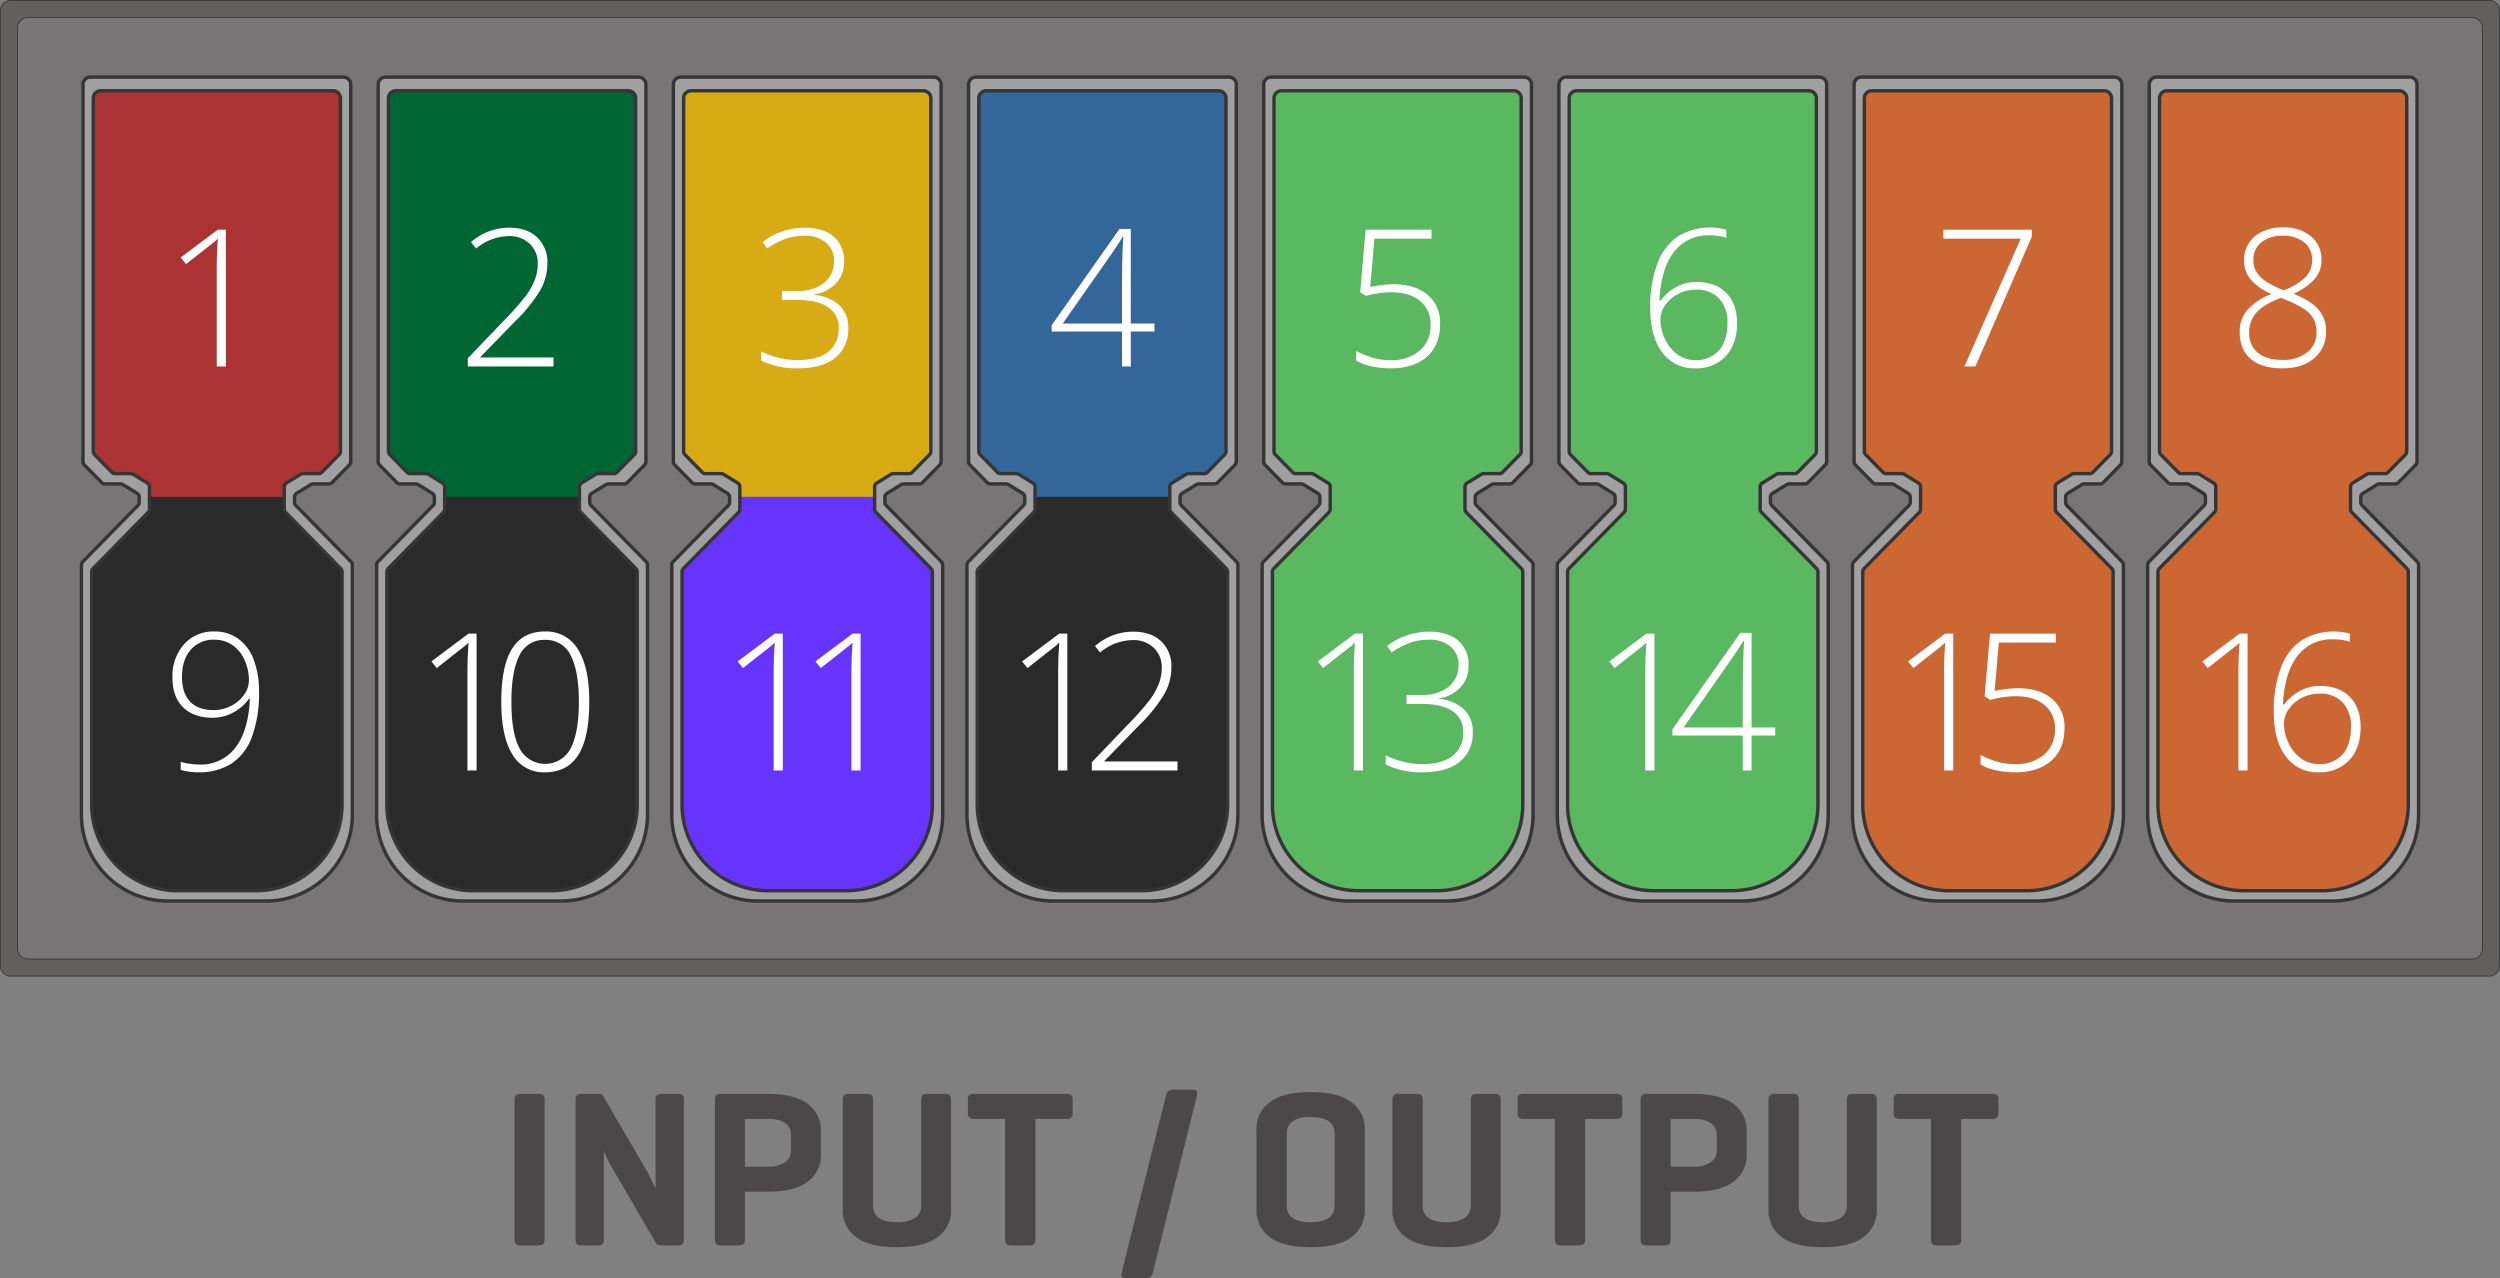 <svg xmlns="http://www.w3.org/2000/svg" xmlns:xlink="http://www.w3.org/1999/xlink" viewBox="0 0 730.25 373.411"><rect x="0" y="0" width="730.25" height="373.411" fill="#808080" stroke="none"/><style>.P{fill:#353535}.Q{fill:#a0a0a0}</style><rect width="730" height="285" x=".125" y=".125" fill="#62605f" rx="3"/><path d="M727.125 285.25h-724A3.13 3.13 0 0 1 0 282.125v-279A3.13 3.13 0 0 1 3.125 0h724a3.13 3.13 0 0 1 3.125 3.125v279a3.13 3.13 0 0 1-3.125 3.125m-724-285A2.88 2.88 0 0 0 .25 3.125v279A2.88 2.88 0 0 0 3.125 285h724a2.88 2.88 0 0 0 2.875-2.875v-279A2.88 2.88 0 0 0 727.125.25z" class="P"/><rect width="720" height="275" x="5.125" y="5.125" fill="#777576" rx="3"/><path d="M722.125 280.25h-714A3.13 3.13 0 0 1 5 277.125v-269A3.13 3.13 0 0 1 8.125 5h714a3.13 3.13 0 0 1 3.125 3.125v269a3.13 3.13 0 0 1-3.125 3.125m-714-275A2.88 2.88 0 0 0 5.25 8.125v269A2.88 2.88 0 0 0 8.125 280h714a2.88 2.88 0 0 0 2.875-2.875v-269a2.88 2.88 0 0 0-2.875-2.875z" class="P"/><path fill="#ab3333" d="M83.034 145.292v-3.087c0-.462.24-.89.634-1.132l4.13-2.531c.209-.128.449-.196.693-.196h4.568c.356 0 .698-.143.948-.398l5.064-5.164c.243-.248.38-.582.38-.929V28.681a2.17 2.17 0 0 0-2.167-2.167H29.409a2.17 2.17 0 0 0-2.167 2.167v103.176c0 .347.136.681.38.929l5.064 5.164c.25.255.591.398.948.398h4.568c.245 0 .485.068.693.196l4.131 2.531c.394.241.634.67.634 1.132v3.087z"/><use xlink:href="#B" fill="#2a2a2a"/><use xlink:href="#C" class="Q"/><path d="M77.742 263.678h-28.79c-14.168-.013-25.651-11.492-25.67-25.66v-73a1.84 1.84 0 0 1 .519-1.276l16.124-16.444a.82.82 0 0 0 .237-.57v-1.52a.82.82 0 0 0-.397-.701l-4.135-2.543a.9.9 0 0 0-.428-.116h-4.57a1.8 1.8 0 0 1-1.311-.553l-5.057-5.157a1.84 1.84 0 0 1-.523-1.28V24.678a2.67 2.67 0 0 1 2.67-2.66h73.87a2.67 2.67 0 0 1 2.67 2.66v110.18a1.84 1.84 0 0 1-.519 1.276l-5.064 5.164c-.344.352-.815.55-1.307.55h-4.57a.85.85 0 0 0-.433.119l-4.125 2.537a.83.83 0 0 0-.402.704v1.52a.82.82 0 0 0 .233.566l16.127 16.447a1.84 1.84 0 0 1 .52 1.277v73c-.019 14.168-11.502 25.646-25.67 25.66zm-51.33-240.66a1.667 1.667 0 0 0-1.67 1.66v110.18a.84.84 0 0 0 .241.584l5.056 5.156a.8.8 0 0 0 .593.25h4.57c.33.002.653.09.938.256l4.144 2.548c.544.33.877.919.878 1.556v1.52a1.8 1.8 0 0 1-.527 1.274l-16.116 16.436a.84.84 0 0 0-.237.58v73c.018 13.616 11.054 24.647 24.67 24.66h28.79c13.616-.013 24.652-11.044 24.67-24.66v-73a.84.84 0 0 0-.239-.583l-16.118-16.438a1.8 1.8 0 0 1-.523-1.27v-1.52a1.83 1.83 0 0 1 .883-1.559l4.125-2.537a1.84 1.84 0 0 1 .952-.264h4.57a.82.82 0 0 0 .59-.247l5.063-5.164a.84.84 0 0 0 .237-.58V24.678a1.67 1.67 0 0 0-1.67-1.66zm48.33 237.66h-22.79c-14.168-.013-25.651-11.492-25.67-25.66v-68a1.84 1.84 0 0 1 .519-1.276l16.124-16.444a.82.82 0 0 0 .237-.57v-6.52a.82.82 0 0 0-.397-.701l-4.135-2.543a.9.9 0 0 0-.428-.116h-4.57a1.8 1.8 0 0 1-1.311-.553l-5.057-5.157a1.84 1.84 0 0 1-.523-1.28V28.678a2.67 2.67 0 0 1 2.67-2.66h67.87a2.67 2.67 0 0 1 2.67 2.66v103.18a1.84 1.84 0 0 1-.519 1.276l-5.064 5.164c-.344.352-.815.55-1.307.55h-4.57a.85.85 0 0 0-.433.119l-4.125 2.537a.83.83 0 0 0-.402.704v6.52a.82.82 0 0 0 .233.566l16.124 16.443a1.84 1.84 0 0 1 .523 1.28v68c-.019 14.168-11.502 25.646-25.67 25.66zm-45.33-233.66a1.667 1.667 0 0 0-1.67 1.66v103.18a.84.84 0 0 0 .241.584l5.056 5.156a.8.8 0 0 0 .593.25h4.57c.33.002.653.09.938.256l4.144 2.548c.544.33.877.919.878 1.556v6.52a1.8 1.8 0 0 1-.527 1.274l-16.116 16.436a.84.84 0 0 0-.237.58v68c.018 13.616 11.054 24.647 24.67 24.66h22.79c13.616-.013 24.652-11.044 24.67-24.66v-68a.84.84 0 0 0-.24-.584l-16.117-16.437a1.8 1.8 0 0 1-.523-1.27v-6.52a1.83 1.83 0 0 1 .883-1.559l4.125-2.537a1.84 1.84 0 0 1 .952-.264h4.57a.82.82 0 0 0 .59-.247l5.063-5.164a.84.84 0 0 0 .237-.58V28.678a1.67 1.67 0 0 0-1.67-1.66z" class="P"/><use xlink:href="#D" fill="#063"/><use xlink:href="#E" fill="#2a2a2a"/><use xlink:href="#F" class="Q"/><path d="M163.964 263.678h-28.79c-14.168-.013-25.651-11.492-25.67-25.66v-73a1.84 1.84 0 0 1 .519-1.276l16.124-16.444a.82.82 0 0 0 .237-.57v-1.52a.82.82 0 0 0-.397-.701l-4.135-2.543a.9.9 0 0 0-.428-.116h-4.57a1.8 1.8 0 0 1-1.311-.553l-5.057-5.157a1.84 1.84 0 0 1-.523-1.28V24.678a2.67 2.67 0 0 1 2.67-2.66h73.87a2.67 2.67 0 0 1 2.67 2.66v110.18a1.84 1.84 0 0 1-.52 1.277l-5.063 5.164a1.82 1.82 0 0 1-1.307.55h-4.57a.85.85 0 0 0-.433.119l-4.125 2.537a.83.83 0 0 0-.402.704v1.52a.82.82 0 0 0 .233.566l16.127 16.447a1.84 1.84 0 0 1 .52 1.277v73c-.019 14.168-11.502 25.646-25.67 25.66zm-51.33-240.66a1.667 1.667 0 0 0-1.67 1.66v110.18a.84.84 0 0 0 .241.584l5.056 5.156a.8.8 0 0 0 .593.25h4.57c.33.002.653.09.938.256l4.144 2.548c.544.33.877.919.878 1.556v1.52a1.8 1.8 0 0 1-.527 1.274l-16.116 16.436a.84.84 0 0 0-.237.58v73c.018 13.616 11.054 24.647 24.67 24.66h28.79c13.616-.013 24.652-11.044 24.67-24.66v-73a.84.84 0 0 0-.239-.583l-16.118-16.438a1.8 1.8 0 0 1-.523-1.27v-1.52a1.83 1.83 0 0 1 .883-1.559l4.125-2.537a1.84 1.84 0 0 1 .952-.264h4.57a.82.82 0 0 0 .589-.247l5.063-5.164a.84.84 0 0 0 .237-.58V24.678a1.67 1.67 0 0 0-1.67-1.66zm48.33 237.66h-22.79c-14.168-.013-25.651-11.492-25.67-25.66v-68a1.84 1.84 0 0 1 .519-1.276l16.124-16.444a.82.82 0 0 0 .237-.57v-6.52a.82.82 0 0 0-.397-.701l-4.135-2.543a.9.9 0 0 0-.428-.116h-4.57a1.8 1.8 0 0 1-1.311-.553l-5.057-5.157a1.84 1.84 0 0 1-.523-1.28V28.678a2.67 2.67 0 0 1 2.67-2.66h67.87a2.67 2.67 0 0 1 2.67 2.66v103.18a1.84 1.84 0 0 1-.52 1.277l-5.063 5.164a1.82 1.82 0 0 1-1.307.55h-4.57a.85.85 0 0 0-.433.119l-4.125 2.537a.83.83 0 0 0-.402.704v6.52a.82.82 0 0 0 .233.566l16.124 16.443a1.84 1.84 0 0 1 .523 1.28v68c-.019 14.168-11.502 25.646-25.67 25.66zm-45.33-233.66a1.667 1.667 0 0 0-1.67 1.66v103.18a.84.84 0 0 0 .241.584l5.056 5.156a.8.8 0 0 0 .593.25h4.57c.33.002.653.09.938.256l4.144 2.548c.544.33.877.919.878 1.556v6.52a1.8 1.8 0 0 1-.527 1.274l-16.116 16.436a.84.84 0 0 0-.237.58v68c.018 13.616 11.054 24.647 24.67 24.66h22.79c13.616-.013 24.652-11.044 24.67-24.66v-68a.84.84 0 0 0-.24-.584l-16.117-16.437a1.8 1.8 0 0 1-.523-1.27v-6.52a1.83 1.83 0 0 1 .883-1.559l4.125-2.537a1.84 1.84 0 0 1 .952-.264h4.57a.82.82 0 0 0 .589-.247l5.063-5.164a.84.84 0 0 0 .237-.58V28.678a1.67 1.67 0 0 0-1.67-1.66z" class="P"/><use xlink:href="#D" x="86.222" fill="#d7ab14"/><use xlink:href="#E" x="86.223" fill="#63f"/><use xlink:href="#F" x="86.223" class="Q"/><path d="M250.187 263.678h-28.79c-14.168-.013-25.651-11.492-25.67-25.66v-73a1.84 1.84 0 0 1 .519-1.276l16.124-16.444a.82.82 0 0 0 .237-.57v-1.52a.82.82 0 0 0-.397-.701l-4.134-2.543a.9.9 0 0 0-.429-.116h-4.57a1.8 1.8 0 0 1-1.311-.553l-5.056-5.157a1.84 1.84 0 0 1-.523-1.28V24.678a2.67 2.67 0 0 1 2.67-2.66h73.87a2.67 2.67 0 0 1 2.67 2.66v110.18a1.84 1.84 0 0 1-.52 1.277l-5.063 5.164a1.82 1.82 0 0 1-1.307.55h-4.57a.85.85 0 0 0-.433.119l-4.125 2.537a.83.83 0 0 0-.402.704v1.52a.82.82 0 0 0 .233.566l16.127 16.447a1.84 1.84 0 0 1 .52 1.277v73c-.019 14.168-11.502 25.646-25.67 25.66zm-51.33-240.66a1.667 1.667 0 0 0-1.67 1.66v110.18a.84.84 0 0 0 .241.584l5.056 5.156a.8.8 0 0 0 .593.25h4.57a1.9 1.9 0 0 1 .938.256l4.144 2.548c.544.33.877.919.878 1.556v1.52a1.8 1.8 0 0 1-.527 1.274l-16.116 16.436a.84.84 0 0 0-.237.58v73c.018 13.616 11.054 24.647 24.67 24.66h28.79c13.616-.013 24.652-11.044 24.67-24.66v-73a.84.84 0 0 0-.239-.583L258.5 147.998a1.8 1.8 0 0 1-.523-1.27v-1.52a1.83 1.83 0 0 1 .883-1.559l4.125-2.537a1.84 1.84 0 0 1 .952-.264h4.57a.82.82 0 0 0 .589-.247l5.063-5.164a.84.84 0 0 0 .237-.58V24.678a1.67 1.67 0 0 0-1.67-1.66zm48.33 237.66h-22.79c-14.168-.013-25.651-11.492-25.67-25.66v-68a1.84 1.84 0 0 1 .519-1.276l16.124-16.444a.82.82 0 0 0 .237-.57v-6.52a.82.82 0 0 0-.397-.701l-4.134-2.543a.9.9 0 0 0-.429-.116h-4.57a1.8 1.8 0 0 1-1.311-.553l-5.056-5.157a1.84 1.84 0 0 1-.523-1.28V28.678a2.67 2.67 0 0 1 2.67-2.66h67.87a2.67 2.67 0 0 1 2.67 2.66v103.18a1.84 1.84 0 0 1-.52 1.277l-5.063 5.164a1.82 1.82 0 0 1-1.307.55h-4.57a.85.85 0 0 0-.433.119l-4.125 2.537a.83.83 0 0 0-.402.704v6.52a.82.82 0 0 0 .233.566l16.124 16.443a1.84 1.84 0 0 1 .523 1.28v68c-.019 14.168-11.502 25.646-25.67 25.66m-45.33-233.66a1.667 1.667 0 0 0-1.67 1.66v103.18a.84.84 0 0 0 .241.584l5.056 5.156a.8.8 0 0 0 .593.25h4.57a1.9 1.9 0 0 1 .938.256l4.144 2.548c.544.33.877.919.878 1.556v6.52a1.8 1.8 0 0 1-.527 1.274l-16.116 16.436a.84.84 0 0 0-.237.58v68c.018 13.616 11.054 24.647 24.67 24.66h22.79c13.616-.013 24.652-11.044 24.67-24.66v-68a.84.84 0 0 0-.24-.584L255.5 149.998a1.8 1.8 0 0 1-.523-1.27v-6.52a1.83 1.83 0 0 1 .883-1.559l4.125-2.537a1.84 1.84 0 0 1 .952-.264h4.57a.82.82 0 0 0 .589-.247l5.063-5.164a.84.84 0 0 0 .237-.58V28.678a1.67 1.67 0 0 0-1.67-1.66z" class="P"/><path fill="#369" d="M341.701 145.292v-3.087c0-.462.24-.89.634-1.132l4.131-2.531c.209-.128.449-.196.693-.196h4.568c.356 0 .698-.143.948-.398l5.064-5.164c.243-.248.38-.582.38-.929V28.681a2.17 2.17 0 0 0-2.167-2.167h-67.875a2.17 2.17 0 0 0-2.167 2.167v103.176c0 .347.136.681.38.929l5.064 5.164c.25.254.591.398.948.398h4.568c.245 0 .485.068.693.196l4.131 2.531c.394.241.634.67.634 1.132v3.087z"/><use xlink:href="#E" x="172.445" fill="#2a2a2a"/><use xlink:href="#G" class="Q"/><path d="M336.409 263.678h-28.79c-14.168-.013-25.651-11.492-25.67-25.66v-73c.001-.477.187-.935.52-1.277l16.123-16.443a.82.82 0 0 0 .237-.57v-1.52a.82.82 0 0 0-.397-.701l-4.134-2.543a.9.9 0 0 0-.428-.116h-4.57a1.8 1.8 0 0 1-1.31-.553l-5.057-5.157a1.84 1.84 0 0 1-.523-1.28V24.678a2.67 2.67 0 0 1 2.67-2.66h73.87a2.67 2.67 0 0 1 2.67 2.66v110.18a1.84 1.84 0 0 1-.52 1.277l-5.063 5.164a1.82 1.82 0 0 1-1.307.55h-4.57a.85.85 0 0 0-.433.119l-4.125 2.537a.83.83 0 0 0-.402.704v1.52a.82.82 0 0 0 .233.566l16.127 16.447c.333.342.519.8.52 1.277v73c-.019 14.168-11.503 25.647-25.67 25.66zm-51.33-240.66a1.67 1.67 0 0 0-1.67 1.66v110.18a.84.84 0 0 0 .241.584l5.057 5.156a.8.8 0 0 0 .593.25h4.57c.33.002.653.09.938.256l4.144 2.548c.544.33.877.919.878 1.556v1.52a1.8 1.8 0 0 1-.527 1.274l-16.116 16.436a.84.84 0 0 0-.237.58v73c.018 13.616 11.055 24.647 24.67 24.66h28.79c13.616-.012 24.652-11.044 24.67-24.66v-73a.84.84 0 0 0-.24-.583l-16.117-16.438a1.8 1.8 0 0 1-.523-1.27v-1.52a1.83 1.83 0 0 1 .883-1.559l4.125-2.537a1.84 1.84 0 0 1 .952-.264h4.57a.82.82 0 0 0 .589-.247l5.063-5.164a.84.84 0 0 0 .237-.58V24.678a1.67 1.67 0 0 0-1.67-1.66zm48.33 237.66h-22.79c-14.168-.013-25.651-11.492-25.67-25.66v-68c.001-.477.187-.935.52-1.277l16.123-16.443a.82.82 0 0 0 .237-.57v-6.52a.82.82 0 0 0-.397-.701l-4.134-2.543a.9.9 0 0 0-.428-.116h-4.57a1.8 1.8 0 0 1-1.31-.553l-5.057-5.157a1.84 1.84 0 0 1-.523-1.28V28.678a2.67 2.67 0 0 1 2.67-2.66h67.87a2.67 2.67 0 0 1 2.67 2.66v103.18a1.84 1.84 0 0 1-.52 1.277l-5.063 5.164a1.82 1.82 0 0 1-1.307.55h-4.57a.85.85 0 0 0-.433.119l-4.125 2.537a.83.83 0 0 0-.402.704v6.52a.82.82 0 0 0 .233.566l16.124 16.444a1.84 1.84 0 0 1 .523 1.28v68c-.019 14.168-11.503 25.647-25.67 25.66zm-45.33-233.66a1.67 1.67 0 0 0-1.67 1.66v103.18a.84.84 0 0 0 .241.584l5.057 5.156a.8.8 0 0 0 .593.25h4.57c.33.002.653.09.938.256l4.144 2.548c.544.33.877.919.878 1.556v6.52a1.8 1.8 0 0 1-.527 1.274l-16.116 16.436a.84.84 0 0 0-.237.58v68c.018 13.616 11.055 24.647 24.67 24.66h22.79c13.616-.012 24.652-11.044 24.67-24.66v-68a.84.84 0 0 0-.241-.583l-16.116-16.437a1.8 1.8 0 0 1-.523-1.27v-6.52a1.83 1.83 0 0 1 .883-1.559l4.125-2.537a1.84 1.84 0 0 1 .952-.264h4.57a.82.82 0 0 0 .589-.247l5.063-5.164a.84.84 0 0 0 .237-.58V28.678a1.67 1.67 0 0 0-1.67-1.66z" class="P"/><g fill="#5ab860"><use xlink:href="#D" x="258.667"/><use xlink:href="#B" x="344.889"/></g><use xlink:href="#C" x="344.889" class="Q"/><path d="M422.631 263.678h-28.79c-14.168-.013-25.651-11.492-25.67-25.66v-73c.001-.477.187-.935.52-1.277l16.123-16.443a.82.82 0 0 0 .237-.57v-1.52a.82.82 0 0 0-.397-.701l-4.134-2.543a.9.9 0 0 0-.428-.116h-4.57a1.8 1.8 0 0 1-1.31-.553l-5.057-5.157a1.84 1.84 0 0 1-.523-1.28V24.678a2.67 2.67 0 0 1 2.67-2.66h73.87a2.67 2.67 0 0 1 2.67 2.66v110.18a1.84 1.84 0 0 1-.52 1.277l-5.063 5.164c-.344.352-.815.55-1.307.55h-4.57a.85.85 0 0 0-.433.119l-4.125 2.537a.83.83 0 0 0-.402.704v1.52a.82.82 0 0 0 .233.566l16.127 16.447c.333.342.519.8.52 1.277v73c-.019 14.168-11.502 25.646-25.67 25.66zm-51.33-240.66a1.667 1.667 0 0 0-1.67 1.66v110.18a.85.85 0 0 0 .24.584l5.057 5.156a.8.8 0 0 0 .593.25h4.57c.33.002.653.09.938.256l4.143 2.548c.544.33.877.919.878 1.556v1.52a1.8 1.8 0 0 1-.527 1.274l-16.116 16.436a.84.84 0 0 0-.237.58v73c.018 13.616 11.055 24.647 24.67 24.66h28.79c13.616-.013 24.652-11.044 24.67-24.66v-73a.84.84 0 0 0-.241-.583l-16.116-16.437a1.8 1.8 0 0 1-.523-1.27v-1.52a1.83 1.83 0 0 1 .883-1.559l4.125-2.537c.287-.173.617-.264.952-.264h4.57a.82.82 0 0 0 .59-.247l5.063-5.164a.84.84 0 0 0 .237-.58V24.678a1.67 1.67 0 0 0-1.67-1.66zm48.33 237.66h-22.79c-14.168-.013-25.651-11.492-25.67-25.66v-68c.001-.477.187-.935.52-1.277l16.123-16.443a.82.82 0 0 0 .237-.57v-6.52a.82.82 0 0 0-.397-.701l-4.134-2.543a.9.9 0 0 0-.428-.116h-4.57a1.8 1.8 0 0 1-1.31-.553l-5.057-5.157a1.84 1.84 0 0 1-.523-1.28V28.678a2.67 2.67 0 0 1 2.67-2.66h67.87a2.67 2.67 0 0 1 2.67 2.66v103.18a1.84 1.84 0 0 1-.52 1.277l-5.063 5.164c-.344.352-.815.55-1.307.55h-4.57a.85.85 0 0 0-.433.119l-4.125 2.537a.83.83 0 0 0-.402.704v6.52a.82.82 0 0 0 .233.566l16.124 16.444a1.84 1.84 0 0 1 .523 1.28v68c-.019 14.168-11.502 25.646-25.67 25.66zm-45.33-233.66a1.667 1.667 0 0 0-1.67 1.66v103.18a.85.85 0 0 0 .24.584l5.057 5.156a.8.8 0 0 0 .593.25h4.57c.33.002.653.09.938.256l4.143 2.548c.544.33.877.919.878 1.556v6.52a1.8 1.8 0 0 1-.527 1.274l-16.116 16.436a.84.84 0 0 0-.237.58v68c.018 13.616 11.055 24.647 24.67 24.66h22.79c13.616-.013 24.652-11.044 24.67-24.66v-68a.84.84 0 0 0-.241-.583l-16.116-16.437a1.8 1.8 0 0 1-.523-1.27v-6.52a1.83 1.83 0 0 1 .883-1.559l4.125-2.537c.287-.173.617-.264.952-.264h4.57a.82.82 0 0 0 .59-.247l5.063-5.164a.84.84 0 0 0 .237-.58V28.678a1.67 1.67 0 0 0-1.67-1.66z" class="P"/><g fill="#5ab860"><path d="M514.145 145.292v-3.087c0-.462.24-.89.634-1.132l4.13-2.531c.209-.128.449-.196.693-.196h4.568c.356 0 .698-.143.948-.398l5.064-5.164c.243-.248.38-.582.38-.929V28.681a2.17 2.17 0 0 0-2.167-2.167H460.52a2.17 2.17 0 0 0-2.167 2.167v103.176c0 .347.136.681.38.929l5.064 5.164c.25.255.591.398.948.398h4.568c.245 0 .485.068.693.196l4.131 2.531c.394.241.634.67.634 1.132v3.087z"/><use xlink:href="#E" x="344.889"/></g><use xlink:href="#G" x="172.444" class="Q"/><path d="M508.854 263.678h-28.79c-14.168-.013-25.651-11.492-25.67-25.66v-73a1.84 1.84 0 0 1 .52-1.277l16.124-16.443a.82.82 0 0 0 .237-.57v-1.52a.82.82 0 0 0-.397-.701l-4.134-2.543a.9.9 0 0 0-.428-.116h-4.57a1.8 1.8 0 0 1-1.31-.553l-5.057-5.157a1.84 1.84 0 0 1-.523-1.28V24.678a2.67 2.67 0 0 1 2.67-2.66h73.87a2.67 2.67 0 0 1 2.67 2.66v110.18a1.84 1.84 0 0 1-.519 1.276l-5.064 5.164c-.344.352-.815.55-1.307.55h-4.57a.84.84 0 0 0-.432.119l-4.126 2.537a.82.82 0 0 0-.401.704v1.52a.82.82 0 0 0 .233.566l16.128 16.448a1.84 1.84 0 0 1 .519 1.276v73c-.019 14.168-11.502 25.647-25.67 25.66zm-51.33-240.66a1.667 1.667 0 0 0-1.67 1.66v110.18a.85.85 0 0 0 .24.584l5.057 5.156a.8.8 0 0 0 .593.25h4.57c.33.002.653.09.938.256l4.143 2.548c.544.33.877.919.878 1.556v1.52c-.001.477-.19.935-.526 1.273l-16.117 16.437a.84.84 0 0 0-.237.58v73c.018 13.616 11.054 24.647 24.67 24.66h28.79c13.616-.013 24.652-11.044 24.67-24.66v-73a.84.84 0 0 0-.239-.582l-16.118-16.438a1.8 1.8 0 0 1-.523-1.27v-1.52a1.83 1.83 0 0 1 .882-1.559l4.126-2.537a1.84 1.84 0 0 1 .952-.264h4.57a.82.82 0 0 0 .59-.247l5.063-5.164a.84.84 0 0 0 .237-.58V24.678a1.67 1.67 0 0 0-1.67-1.66zm48.33 237.66h-22.79c-14.168-.013-25.651-11.492-25.67-25.66v-68a1.84 1.84 0 0 1 .52-1.277l16.124-16.443a.82.82 0 0 0 .237-.57v-6.52a.82.82 0 0 0-.397-.701l-4.134-2.543a.9.9 0 0 0-.428-.116h-4.57a1.8 1.8 0 0 1-1.31-.553l-5.057-5.157a1.84 1.84 0 0 1-.523-1.28V28.678a2.67 2.67 0 0 1 2.67-2.66h67.87a2.67 2.67 0 0 1 2.67 2.66v103.18a1.84 1.84 0 0 1-.519 1.276l-5.064 5.164c-.344.352-.815.55-1.307.55h-4.57a.84.84 0 0 0-.432.119l-4.126 2.537a.82.82 0 0 0-.401.704v6.52a.82.82 0 0 0 .233.566l16.124 16.444a1.84 1.84 0 0 1 .523 1.28v68c-.019 14.168-11.502 25.647-25.67 25.66zm-45.33-233.66a1.667 1.667 0 0 0-1.67 1.66v103.18a.85.85 0 0 0 .24.584l5.057 5.156a.8.8 0 0 0 .593.25h4.57c.33.002.653.09.938.256l4.143 2.548c.544.33.877.919.878 1.556v6.52c-.001.477-.19.935-.526 1.273l-16.117 16.437a.84.84 0 0 0-.237.58v68c.018 13.616 11.054 24.647 24.67 24.66h22.79c13.616-.013 24.652-11.044 24.67-24.66v-68a.84.84 0 0 0-.241-.584l-16.116-16.436a1.8 1.8 0 0 1-.523-1.27v-6.52a1.83 1.83 0 0 1 .882-1.559l4.126-2.537a1.84 1.84 0 0 1 .952-.264h4.57a.82.82 0 0 0 .59-.247l5.063-5.164a.84.84 0 0 0 .237-.58V28.678a1.67 1.67 0 0 0-1.67-1.66z" class="P"/><g fill="#c63"><use xlink:href="#D" x="431.111"/><use xlink:href="#E" x="431.112"/></g><use xlink:href="#F" x="431.112" class="Q"/><path d="M595.076 263.678h-28.79c-14.168-.013-25.651-11.492-25.67-25.66v-73a1.84 1.84 0 0 1 .52-1.277l16.124-16.443a.82.82 0 0 0 .237-.57v-1.52a.82.82 0 0 0-.397-.701l-4.134-2.543a.9.9 0 0 0-.428-.116h-4.57a1.8 1.8 0 0 1-1.311-.553l-5.057-5.157a1.84 1.84 0 0 1-.523-1.28V24.678a2.67 2.67 0 0 1 2.67-2.66h73.87a2.67 2.67 0 0 1 2.67 2.66v110.18a1.84 1.84 0 0 1-.519 1.276l-5.064 5.164c-.344.352-.815.55-1.307.55h-4.57a.84.84 0 0 0-.432.119l-4.126 2.537a.82.82 0 0 0-.401.704v1.52a.82.82 0 0 0 .233.566l16.128 16.448a1.84 1.84 0 0 1 .519 1.276v73c-.019 14.168-11.502 25.647-25.67 25.66zm-51.33-240.66a1.667 1.667 0 0 0-1.67 1.66v110.18a.84.84 0 0 0 .241.584l5.056 5.156a.8.8 0 0 0 .593.25h4.57c.33.002.653.09.938.256l4.143 2.548c.544.33.877.919.878 1.556v1.52c-.001.477-.19.935-.526 1.273l-16.117 16.437a.84.84 0 0 0-.237.58v73c.018 13.616 11.054 24.647 24.67 24.66h28.79c13.616-.013 24.652-11.044 24.67-24.66v-73a.84.84 0 0 0-.239-.582l-16.118-16.438a1.8 1.8 0 0 1-.523-1.27v-1.52a1.83 1.83 0 0 1 .882-1.559l4.126-2.537a1.84 1.84 0 0 1 .952-.264h4.57a.82.82 0 0 0 .59-.247l5.063-5.164a.84.84 0 0 0 .237-.58V24.678a1.67 1.67 0 0 0-1.67-1.66zm48.33 237.66h-22.79c-14.168-.013-25.651-11.492-25.67-25.66v-68a1.84 1.84 0 0 1 .52-1.277l16.124-16.443a.82.82 0 0 0 .237-.57v-6.52a.82.82 0 0 0-.397-.701l-4.134-2.543a.9.9 0 0 0-.428-.116h-4.57a1.8 1.8 0 0 1-1.311-.553l-5.057-5.157a1.84 1.84 0 0 1-.523-1.28V28.678a2.67 2.67 0 0 1 2.67-2.66h67.87a2.67 2.67 0 0 1 2.67 2.66v103.18a1.84 1.84 0 0 1-.519 1.276l-5.064 5.164c-.344.352-.815.55-1.307.55h-4.57a.84.84 0 0 0-.432.119l-4.126 2.537a.82.82 0 0 0-.401.704v6.52a.82.82 0 0 0 .233.566l16.124 16.444a1.84 1.84 0 0 1 .523 1.28v68c-.019 14.168-11.502 25.647-25.67 25.66zm-45.33-233.66a1.667 1.667 0 0 0-1.67 1.66v103.18a.84.84 0 0 0 .241.584l5.056 5.156a.8.8 0 0 0 .593.25h4.57c.33.002.653.09.938.256l4.143 2.548c.544.33.877.919.878 1.556v6.52c-.001.477-.19.935-.526 1.273l-16.117 16.437a.84.84 0 0 0-.237.58v68c.018 13.616 11.054 24.647 24.67 24.66h22.79c13.616-.013 24.652-11.044 24.67-24.66v-68a.84.84 0 0 0-.241-.584l-16.116-16.436a1.8 1.8 0 0 1-.523-1.27v-6.52a1.83 1.83 0 0 1 .882-1.559l4.126-2.537a1.84 1.84 0 0 1 .952-.264h4.57a.82.82 0 0 0 .59-.247l5.063-5.164a.84.84 0 0 0 .237-.58V28.678a1.67 1.67 0 0 0-1.67-1.66z" class="P"/><g fill="#c63"><path d="M686.589 145.292v-3.087c0-.462.24-.89.634-1.132l4.13-2.531c.209-.128.449-.196.693-.196h4.568c.356 0 .698-.143.948-.398l5.064-5.164c.243-.248.38-.582.38-.929V28.681a2.17 2.17 0 0 0-2.167-2.167h-67.875a2.17 2.17 0 0 0-2.167 2.167v103.176c0 .347.136.681.38.929l5.064 5.164c.25.254.591.398.948.398h4.568c.245 0 .485.068.693.196l4.131 2.531c.394.241.634.67.634 1.132v3.087z"/><use xlink:href="#E" x="517.334"/></g><use xlink:href="#G" x="344.889" class="Q"/><path d="M681.298 263.678h-28.79c-14.168-.013-25.651-11.492-25.67-25.66v-73a1.84 1.84 0 0 1 .519-1.276l16.124-16.444a.82.82 0 0 0 .237-.57v-1.52a.82.82 0 0 0-.397-.701l-4.135-2.543a.9.9 0 0 0-.428-.116h-4.57a1.8 1.8 0 0 1-1.311-.553l-5.057-5.157a1.84 1.84 0 0 1-.523-1.28V24.678a2.67 2.67 0 0 1 2.67-2.66h73.87a2.67 2.67 0 0 1 2.67 2.66v110.18a1.84 1.84 0 0 1-.519 1.276l-5.064 5.164c-.344.352-.815.55-1.307.55h-4.57a.84.84 0 0 0-.432.119l-4.126 2.537a.83.83 0 0 0-.402.704v1.52a.82.82 0 0 0 .233.566l16.127 16.447a1.84 1.84 0 0 1 .519 1.276v73c-.019 14.168-11.502 25.646-25.67 25.66zm-51.33-240.66a1.667 1.667 0 0 0-1.67 1.66v110.18a.84.84 0 0 0 .241.584l5.056 5.156a.8.8 0 0 0 .593.25h4.57c.33.002.653.09.938.256l4.143 2.548c.544.33.877.919.878 1.556v1.52c-.001.477-.19.935-.526 1.273l-16.117 16.437a.84.84 0 0 0-.237.58v73c.018 13.616 11.054 24.647 24.67 24.66h28.79c13.616-.013 24.652-11.044 24.67-24.66v-73a.84.84 0 0 0-.239-.582l-16.118-16.438a1.8 1.8 0 0 1-.523-1.27v-1.52a1.83 1.83 0 0 1 .883-1.559l4.125-2.537a1.84 1.84 0 0 1 .952-.264h4.57a.82.82 0 0 0 .59-.247l5.064-5.164a.84.84 0 0 0 .237-.58V24.678a1.67 1.67 0 0 0-1.67-1.66zm48.33 237.66h-22.79c-14.168-.013-25.651-11.492-25.67-25.66v-68a1.84 1.84 0 0 1 .519-1.276l16.124-16.444a.82.82 0 0 0 .237-.57v-6.52a.82.82 0 0 0-.397-.701l-4.135-2.543a.9.9 0 0 0-.428-.116h-4.57a1.8 1.8 0 0 1-1.311-.553l-5.057-5.157a1.84 1.84 0 0 1-.523-1.28V28.678a2.67 2.67 0 0 1 2.67-2.66h67.87a2.67 2.67 0 0 1 2.67 2.66v103.18a1.84 1.84 0 0 1-.519 1.276l-5.064 5.164c-.344.352-.815.55-1.307.55h-4.57a.84.84 0 0 0-.432.119l-4.126 2.537a.83.83 0 0 0-.402.704v6.52a.82.82 0 0 0 .233.566l16.124 16.443a1.84 1.84 0 0 1 .523 1.28v68c-.019 14.168-11.502 25.646-25.67 25.66zm-45.33-233.66a1.667 1.667 0 0 0-1.67 1.66v103.18a.84.84 0 0 0 .241.584l5.056 5.156a.8.8 0 0 0 .593.25h4.57c.33.002.653.09.938.256l4.143 2.548c.544.33.877.919.878 1.556v6.52c-.001.477-.19.935-.526 1.273l-16.117 16.437a.84.84 0 0 0-.237.58v68c.018 13.616 11.054 24.647 24.67 24.66h22.79c13.616-.013 24.652-11.044 24.67-24.66v-68a.84.84 0 0 0-.241-.584l-16.116-16.436a1.8 1.8 0 0 1-.523-1.27v-6.52a1.83 1.83 0 0 1 .883-1.559l4.125-2.537a1.84 1.84 0 0 1 .952-.264h4.57a.82.82 0 0 0 .59-.247l5.064-5.164a.84.84 0 0 0 .237-.58V28.678a1.67 1.67 0 0 0-1.67-1.66z" class="P"/><g fill="#fff"><path d="M65.984 107.046h-2.679V77.935q0-3.963.328-8.228-.41.409-.847.792-.438.383-8.447 6.643l-1.558-1.941 10.852-8.119h2.351zm95.681 0h-25.012v-2.405l10.633-11.098a78 78 0 0 0 6.287-7.107 20 20 0 0 0 2.651-4.702 13.2 13.2 0 0 0 .848-4.702 7.68 7.68 0 0 0-2.351-5.822 8.47 8.47 0 0 0-6.096-2.242 15.15 15.15 0 0 0-9.567 3.636l-1.476-1.886a16.83 16.83 0 0 1 11.098-4.209q5.221 0 8.214 2.788a10 10 0 0 1 2.993 7.681 15.9 15.9 0 0 1-2.009 7.667 45 45 0 0 1-7.339 9.144l-10.25 10.524v.109h21.376z"/><use xlink:href="#H"/><path d="M337.198 96.851h-6.889v10.196h-2.569V96.851h-20.556v-1.832l19.818-28.155h3.308V94.5h6.889zM327.74 94.5V83.074q0-8.255.382-13.859h-.218q-.547 1.011-3.362 5.139L310.436 94.5zm79.169-11.481q6.397 0 10.073 3.089a10.51 10.51 0 0 1 3.677 8.501q0 6.15-3.827 9.567t-10.551 3.417c-1.902.009-3.8-.188-5.659-.588a14.7 14.7 0 0 1-4.482-1.681v-2.815a26 26 0 0 0 5.248 2.091 19.6 19.6 0 0 0 4.894.587 12.33 12.33 0 0 0 8.419-2.774 9.46 9.46 0 0 0 3.171-7.503 8.57 8.57 0 0 0-3.089-6.998q-3.089-2.542-8.392-2.542a28 28 0 0 0-7.436 1.066l-1.64-1.066 1.585-18.287h19.244v2.625H401.47l-1.23 14.104a39 39 0 0 1 6.669-.793"/><use xlink:href="#I"/><path d="m573.805 107.046 16.456-37.339h-22.606v-2.625h25.859v1.996l-16.51 37.968zm93.002-40.647a12.33 12.33 0 0 1 8.187 2.597 8.68 8.68 0 0 1 3.103 7.025 8.3 8.3 0 0 1-1.927 5.413 17.4 17.4 0 0 1-6.246 4.346q5.248 2.16 7.38 4.729a9.44 9.44 0 0 1 2.132 6.232 9.86 9.86 0 0 1-3.458 7.9q-3.458 2.952-9.28 2.952-6.042 0-9.267-2.761-3.226-2.761-3.226-8.036a9.5 9.5 0 0 1 2.269-6.287 17.5 17.5 0 0 1 7.025-4.62 17 17 0 0 1-6.205-4.387 8.7 8.7 0 0 1-1.804-5.536 8.9 8.9 0 0 1 1.449-5.043 9.36 9.36 0 0 1 4.059-3.349 14 14 0 0 1 5.809-1.175m-9.813 30.806a7.11 7.11 0 0 0 2.556 5.85q2.556 2.077 7.148 2.077a11.17 11.17 0 0 0 7.216-2.2 7.26 7.26 0 0 0 2.733-5.973 7.4 7.4 0 0 0-2.146-5.508q-2.147-2.118-8.269-4.442-5.03 1.942-7.134 4.292a8.52 8.52 0 0 0-2.105 5.904zm9.759-28.346a9.5 9.5 0 0 0-6.191 1.9 6.35 6.35 0 0 0-2.337 5.207 6.53 6.53 0 0 0 .861 3.376 8.9 8.9 0 0 0 2.487 2.651 28.2 28.2 0 0 0 5.453 2.775 17.3 17.3 0 0 0 6.396-3.8 7.06 7.06 0 0 0 1.941-5.002 6.39 6.39 0 0 0-2.31-5.193 9.58 9.58 0 0 0-6.3-1.914M75.661 202.03a36.6 36.6 0 0 1-2.063 13.175 15.74 15.74 0 0 1-6.014 7.845 17.3 17.3 0 0 1-9.554 2.542 18.5 18.5 0 0 1-5.249-.711v-2.351a15.3 15.3 0 0 0 2.83.587 22 22 0 0 0 2.528.205 12.7 12.7 0 0 0 10.579-4.879q3.827-4.879 4.264-14.228h-.328a13.84 13.84 0 0 1-4.756 4.032 12.54 12.54 0 0 1-5.768 1.408q-5.55 0-8.651-3.062-3.103-3.061-3.103-8.692a13.85 13.85 0 0 1 3.403-9.731 11.44 11.44 0 0 1 8.843-3.717 11.72 11.72 0 0 1 6.888 2.063 13.06 13.06 0 0 1 4.551 6.055 25.4 25.4 0 0 1 1.599 9.458zm-13.039-15.171a8.73 8.73 0 0 0-6.889 2.911q-2.569 2.911-2.569 7.968 0 4.756 2.378 7.216t6.806 2.46a11.1 11.1 0 0 0 5.153-1.23 10.2 10.2 0 0 0 3.799-3.266 7.23 7.23 0 0 0 1.408-4.142 14.25 14.25 0 0 0-1.271-5.986 10.4 10.4 0 0 0-3.553-4.36 9.06 9.06 0 0 0-5.262-1.572z"/><use xlink:href="#J"/><path d="M172.123 204.955q0 10.524-3.212 15.581t-9.717 5.057a10.53 10.53 0 0 1-9.513-5.208q-3.253-5.208-3.253-15.431 0-10.441 3.157-15.472 3.157-5.029 9.608-5.029a10.71 10.71 0 0 1 9.622 5.207q3.308 5.208 3.308 15.294zm-22.743 0q0 9.294 2.433 13.736a8.413 8.413 0 0 0 14.911-.15q2.364-4.592 2.364-13.585 0-8.856-2.364-13.449a7.9 7.9 0 0 0-7.531-4.592 7.82 7.82 0 0 0-7.49 4.592q-2.323 4.592-2.323 13.449z"/><use xlink:href="#J" x="89.453"/><use xlink:href="#J" x="112.17"/><use xlink:href="#J" x="172.554"/><path d="M343.939 225.046h-25.012v-2.405l10.633-11.098a78 78 0 0 0 6.287-7.107 20 20 0 0 0 2.651-4.702 13.2 13.2 0 0 0 .848-4.702 7.68 7.68 0 0 0-2.351-5.822 8.47 8.47 0 0 0-6.096-2.242 15.15 15.15 0 0 0-9.567 3.636l-1.476-1.886a16.83 16.83 0 0 1 11.098-4.209q5.221 0 8.214 2.788a10 10 0 0 1 2.993 7.681 15.9 15.9 0 0 1-2.009 7.667 45 45 0 0 1-7.339 9.144l-10.25 10.524v.109h21.376z"/><use xlink:href="#J" x="258.914"/><use xlink:href="#H" x="182.411" y="118"/><use xlink:href="#J" x="344.056"/><path d="M518.529 214.851h-6.889v10.196h-2.569v-10.196h-20.556v-1.832l19.818-28.155h3.308V212.5h6.889zm-9.458-2.351v-11.426q0-8.255.382-13.859h-.218q-.547 1.011-3.362 5.139L491.768 212.5z"/><use xlink:href="#J" x="431.331"/><path d="M589.294 201.019q6.397 0 10.073 3.089a10.51 10.51 0 0 1 3.676 8.501q0 6.15-3.827 9.567t-10.551 3.417a26.3 26.3 0 0 1-5.659-.588 14.7 14.7 0 0 1-4.483-1.681v-2.815a26 26 0 0 0 5.249 2.091 19.7 19.7 0 0 0 4.893.587 12.33 12.33 0 0 0 8.419-2.774 9.46 9.46 0 0 0 3.171-7.503 8.57 8.57 0 0 0-3.089-6.998q-3.089-2.542-8.392-2.542a28 28 0 0 0-7.435 1.066l-1.64-1.066 1.585-18.287h19.244v2.625h-16.674l-1.23 14.104a39 39 0 0 1 6.67-.793"/><use xlink:href="#J" x="517.306"/><use xlink:href="#I" x="182.137" y="118"/></g><g fill="#4a4849"><path d="M159.083 321.216v40.871q0 1.693-1.562 1.692h-5.662q-1.562 0-1.562-1.692v-40.871q0-1.691 1.562-1.692h5.662q1.562 0 1.562 1.692m40.675-.065v41.001q0 1.627-1.562 1.627h-5.142a1.6 1.6 0 0 1-1.497-.781l-12.561-21.542a30.3 30.3 0 0 1-2.604-5.271v25.967q0 1.627-1.562 1.627h-5.141q-1.562 0-1.562-1.627v-41.001q0-1.626 1.562-1.627h5.141a1.47 1.47 0 0 1 1.367.651l13.082 22.453 2.212 4.556v-26.032q0-1.626 1.562-1.627h5.142q1.562 0 1.562 1.627z"/><use xlink:href="#K"/><use xlink:href="#L"/><use xlink:href="#M"/><path d="m349.636 319.98-12.886 51.739q-.456 1.691-1.887 1.692h-5.988q-1.627 0-1.236-1.692l12.951-51.739a1.85 1.85 0 0 1 1.887-1.692h5.922q1.626 0 1.236 1.692zm17.375 33.711v-24.08a9.31 9.31 0 0 1 3.807-7.582q3.807-3.026 12.007-3.026t12.007 3.026a9.31 9.31 0 0 1 3.807 7.582v24.08a9.31 9.31 0 0 1-3.807 7.582q-3.807 3.026-12.007 3.026t-12.007-3.026a9.31 9.31 0 0 1-3.807-7.582m22.843-1.562v-20.956q0-4.881-7.029-4.881-6.965 0-6.963 4.881v20.956q0 4.881 6.963 4.881 7.029 0 7.029-4.881"/><use xlink:href="#L" x="160.552"/><use xlink:href="#M" x="160.551"/><use xlink:href="#K" x="270.405"/><path d="M525.416 321.216v30.914q0 4.881 6.963 4.881a9.43 9.43 0 0 0 5.207-1.236 4.08 4.08 0 0 0 1.887-3.645v-30.914q0-1.691 1.563-1.692h5.662q1.497 0 1.496 1.692v32.476a9.31 9.31 0 0 1-3.807 7.582q-3.806 3.026-12.008 3.026-8.2 0-12.006-3.026a9.31 9.31 0 0 1-3.808-7.582v-32.476q0-1.691 1.627-1.692h5.662q1.562 0 1.563 1.692zm29.35-1.692H582.1q1.626 0 1.627 1.562v4.1a1.44 1.44 0 0 1-1.627 1.627h-9.241v35.274q0 1.693-1.562 1.692h-5.662q-1.627 0-1.627-1.692v-35.274h-9.241a1.44 1.44 0 0 1-1.627-1.627v-4.1q0-1.562 1.627-1.562z"/></g><defs><path id="B" d="M43.662 145.125v3.603a1.32 1.32 0 0 1-.38.92l-16.12 16.44a1.35 1.35 0 0 0-.38.93v68c.005 13.897 11.273 25.16 25.17 25.16h22.79c13.897.001 25.165-11.263 25.17-25.16v-68a1.34 1.34 0 0 0-.38-.93l-16.12-16.44a1.32 1.32 0 0 1-.38-.92v-3.603z"/><path id="C" d="m102.532 164.089-16.12-16.44a1.32 1.32 0 0 1-.38-.92v-1.52c0-.463.243-.892.64-1.13l4.13-2.54a1.35 1.35 0 0 1 .69-.19h4.57c.358 0 .7-.144.95-.4l5.06-5.16c.242-.249.378-.583.38-.93V24.679a2.167 2.167 0 0 0-2.17-2.16h-73.87a2.165 2.165 0 0 0-2.17 2.16v110.18c.002.347.138.681.38.93l5.06 5.16a1.3 1.3 0 0 0 .95.4h4.57c.243.003.48.068.69.19l4.13 2.54c.397.238.64.667.64 1.13v1.52a1.32 1.32 0 0 1-.38.92l-16.12 16.44a1.35 1.35 0 0 0-.38.93v73c.005 13.897 11.273 25.16 25.17 25.16h28.79c13.897.001 25.165-11.263 25.17-25.16v-73a1.34 1.34 0 0 0-.38-.93m-2.62 70.93c-.005 13.897-11.273 25.161-25.17 25.16h-22.79c-13.897 0-25.165-11.263-25.17-25.16v-68c.002-.347.138-.681.38-.93l16.12-16.44a1.32 1.32 0 0 0 .38-.92v-6.52c0-.463-.243-.892-.64-1.13l-4.13-2.54a1.4 1.4 0 0 0-.69-.19h-4.57a1.3 1.3 0 0 1-.95-.4l-5.06-5.16a1.35 1.35 0 0 1-.38-.93V28.679a2.165 2.165 0 0 1 2.17-2.16h67.87a2.167 2.167 0 0 1 2.17 2.16v103.18a1.35 1.35 0 0 1-.38.93l-5.06 5.16c-.25.256-.592.4-.95.4h-4.57a1.35 1.35 0 0 0-.69.19l-4.13 2.54c-.397.238-.64.667-.64 1.13v6.52a1.32 1.32 0 0 0 .38.92l16.12 16.44a1.34 1.34 0 0 1 .38.93z"/><path id="D" d="M169.256 145.292v-3.087c0-.462.24-.89.634-1.132l4.13-2.531c.209-.128.449-.196.693-.196h4.568c.356 0 .698-.143.948-.398l5.064-5.164c.243-.248.38-.582.38-.929V28.681a2.17 2.17 0 0 0-2.167-2.167h-67.875a2.17 2.17 0 0 0-2.167 2.167v103.176c0 .347.136.681.38.929l5.064 5.164c.25.255.591.398.948.398h4.568c.245 0 .485.068.693.196l4.131 2.531c.394.241.634.67.634 1.132v3.087z"/><path id="E" d="M129.884 145.125v3.603a1.32 1.32 0 0 1-.38.92l-16.12 16.44a1.35 1.35 0 0 0-.38.93v68c.005 13.897 11.273 25.16 25.17 25.16h22.79c13.897 0 25.165-11.263 25.17-25.16v-68a1.34 1.34 0 0 0-.38-.93l-16.12-16.44a1.32 1.32 0 0 1-.38-.92v-3.603z"/><path id="F" d="m188.754 164.089-16.12-16.44a1.32 1.32 0 0 1-.38-.92v-1.52c0-.463.243-.892.64-1.13l4.13-2.54a1.35 1.35 0 0 1 .69-.19h4.57c.358 0 .7-.144.95-.4l5.06-5.16c.242-.249.378-.583.38-.93V24.679a2.166 2.166 0 0 0-2.17-2.16h-73.87a2.165 2.165 0 0 0-2.17 2.16v110.18c.002.347.138.681.38.93l5.06 5.16c.249.258.592.402.95.4h4.57c.243.003.48.068.69.19l4.13 2.54c.397.238.64.667.64 1.13v1.52a1.32 1.32 0 0 1-.38.92l-16.12 16.44a1.35 1.35 0 0 0-.38.93v73c.005 13.897 11.273 25.16 25.17 25.16h28.79c13.897 0 25.165-11.263 25.17-25.16v-73a1.34 1.34 0 0 0-.38-.93m-2.62 70.93c-.005 13.897-11.273 25.16-25.17 25.16h-22.79c-13.897 0-25.165-11.263-25.17-25.16v-68c.002-.347.138-.681.38-.93l16.12-16.44a1.32 1.32 0 0 0 .38-.92v-6.52c0-.463-.243-.892-.64-1.13l-4.13-2.54a1.4 1.4 0 0 0-.69-.19h-4.57a1.3 1.3 0 0 1-.95-.4l-5.06-5.16a1.35 1.35 0 0 1-.38-.93V28.679a2.165 2.165 0 0 1 2.17-2.16h67.87a2.165 2.165 0 0 1 2.17 2.16v103.18a1.35 1.35 0 0 1-.38.93l-5.06 5.16c-.25.256-.592.4-.95.4h-4.57a1.35 1.35 0 0 0-.69.19l-4.13 2.54c-.397.238-.64.667-.64 1.13v6.52a1.32 1.32 0 0 0 .38.92l16.12 16.44a1.34 1.34 0 0 1 .38.93z"/><path id="G" d="m361.199 164.089-16.12-16.44a1.32 1.32 0 0 1-.38-.92v-1.52c0-.463.243-.892.64-1.13l4.13-2.54a1.35 1.35 0 0 1 .69-.19h4.57c.358 0 .7-.144.95-.4l5.06-5.16c.242-.249.378-.583.38-.93V24.679a2.167 2.167 0 0 0-2.17-2.16h-73.87a2.165 2.165 0 0 0-2.17 2.16v110.18c.002.347.138.681.38.93l5.06 5.16c.249.258.592.402.95.4h4.57c.243.003.48.068.69.19l4.13 2.54c.397.238.64.667.64 1.13v1.52a1.32 1.32 0 0 1-.38.92l-16.12 16.44a1.35 1.35 0 0 0-.38.93v73c.005 13.897 11.273 25.16 25.17 25.16h28.79c13.897 0 25.165-11.263 25.17-25.16v-73a1.34 1.34 0 0 0-.38-.93m-2.62 70.93c-.005 13.897-11.273 25.16-25.17 25.16h-22.79c-13.897 0-25.165-11.263-25.17-25.16v-68c.002-.347.138-.681.38-.93l16.12-16.44a1.32 1.32 0 0 0 .38-.92v-6.52c0-.463-.243-.892-.64-1.13l-4.13-2.54a1.4 1.4 0 0 0-.69-.19h-4.57a1.3 1.3 0 0 1-.95-.4l-5.06-5.16a1.35 1.35 0 0 1-.38-.93V28.679a2.165 2.165 0 0 1 2.17-2.16h67.87a2.167 2.167 0 0 1 2.17 2.16v103.18a1.35 1.35 0 0 1-.38.93l-5.06 5.16c-.25.256-.592.4-.95.4h-4.57a1.35 1.35 0 0 0-.69.19l-4.13 2.54c-.397.238-.64.667-.64 1.13v6.52a1.32 1.32 0 0 0 .38.92l16.12 16.44a1.34 1.34 0 0 1 .38.93z"/><path id="H" d="M246.547 76.486a8.9 8.9 0 0 1-2.337 6.26 10.85 10.85 0 0 1-6.273 3.253v.164a12.36 12.36 0 0 1 7.326 3.062 8.83 8.83 0 0 1 2.515 6.615 10.52 10.52 0 0 1-3.813 8.679q-3.813 3.075-10.975 3.075a23.5 23.5 0 0 1-10.633-2.269v-2.706a22.2 22.2 0 0 0 5.153 1.886 23 23 0 0 0 5.371.683q6.041 0 9.075-2.446a8.36 8.36 0 0 0 3.034-6.902 6.95 6.95 0 0 0-3.103-6.096q-3.103-2.132-9.116-2.132h-4.319v-2.625h4.374a12.15 12.15 0 0 0 7.886-2.364 7.82 7.82 0 0 0 2.911-6.41 6.66 6.66 0 0 0-2.364-5.344 9.23 9.23 0 0 0-6.191-2.009 16.9 16.9 0 0 0-5.439.834 24.7 24.7 0 0 0-5.522 2.856l-1.339-1.832a17.6 17.6 0 0 1 5.604-3.075 20.2 20.2 0 0 1 6.643-1.134q5.521 0 8.528 2.61a9.24 9.24 0 0 1 3.007 7.367z"/><path id="I" d="M482.034 90.017a35.6 35.6 0 0 1 2.118-13.107 16.3 16.3 0 0 1 6.014-7.886 18.26 18.26 0 0 1 14.091-1.941v2.406a13.9 13.9 0 0 0-4.811-.738 12.52 12.52 0 0 0-10.51 4.866q-3.759 4.865-4.223 14.16h.355a14.2 14.2 0 0 1 4.756-4.046 12.3 12.3 0 0 1 5.658-1.367q5.603 0 8.761 3.198t3.157 8.829q0 6.124-3.321 9.663a11.7 11.7 0 0 1-8.952 3.54 11.38 11.38 0 0 1-9.581-4.633q-3.513-4.633-3.512-12.943zm13.093 15.171a8.81 8.81 0 0 0 6.97-2.815q2.487-2.815 2.488-8.037a9.94 9.94 0 0 0-2.46-7.162 8.83 8.83 0 0 0-6.697-2.569 11.16 11.16 0 0 0-5.18 1.23 10.3 10.3 0 0 0-3.813 3.267 7.2 7.2 0 0 0-1.421 4.168 13.26 13.26 0 0 0 1.353 5.836 11.4 11.4 0 0 0 3.663 4.442 8.6 8.6 0 0 0 5.098 1.64z"/><path id="J" d="M139.209 225.046h-2.679v-29.112q0-3.963.328-8.228-.41.409-.847.792-.438.383-8.447 6.643l-1.558-1.941 10.852-8.119h2.351z"/><path id="K" d="M224.033 348.094h-6.443v13.993q0 1.693-1.562 1.692h-5.662q-1.562 0-1.562-1.692v-40.871q0-1.691 1.562-1.692h13.667q8.2 0 11.975 2.994a9.31 9.31 0 0 1 3.775 7.615v7.354a9.31 9.31 0 0 1-3.775 7.614q-3.775 2.994-11.975 2.994zm0-21.281h-6.443v13.992h6.443a9.26 9.26 0 0 0 5.174-1.236 4.04 4.04 0 0 0 1.855-3.58v-4.295q0-4.881-7.029-4.881"/><path id="L" d="M255.01 321.216v30.914q0 4.881 6.964 4.881a9.43 9.43 0 0 0 5.206-1.236 4.08 4.08 0 0 0 1.888-3.645v-30.914q0-1.691 1.562-1.692h5.662q1.496 0 1.497 1.692v32.476a9.31 9.31 0 0 1-3.807 7.582q-3.807 3.026-12.007 3.026t-12.008-3.026a9.31 9.31 0 0 1-3.807-7.582v-32.476q0-1.691 1.627-1.692h5.662q1.562 0 1.562 1.692z"/><path id="M" d="M284.361 319.524h27.334q1.626 0 1.627 1.562v4.1a1.44 1.44 0 0 1-1.627 1.627h-9.241v35.274q0 1.693-1.562 1.692h-5.662q-1.627 0-1.627-1.692v-35.274h-9.242a1.44 1.44 0 0 1-1.627-1.627v-4.1q0-1.562 1.627-1.562"/></defs></svg>